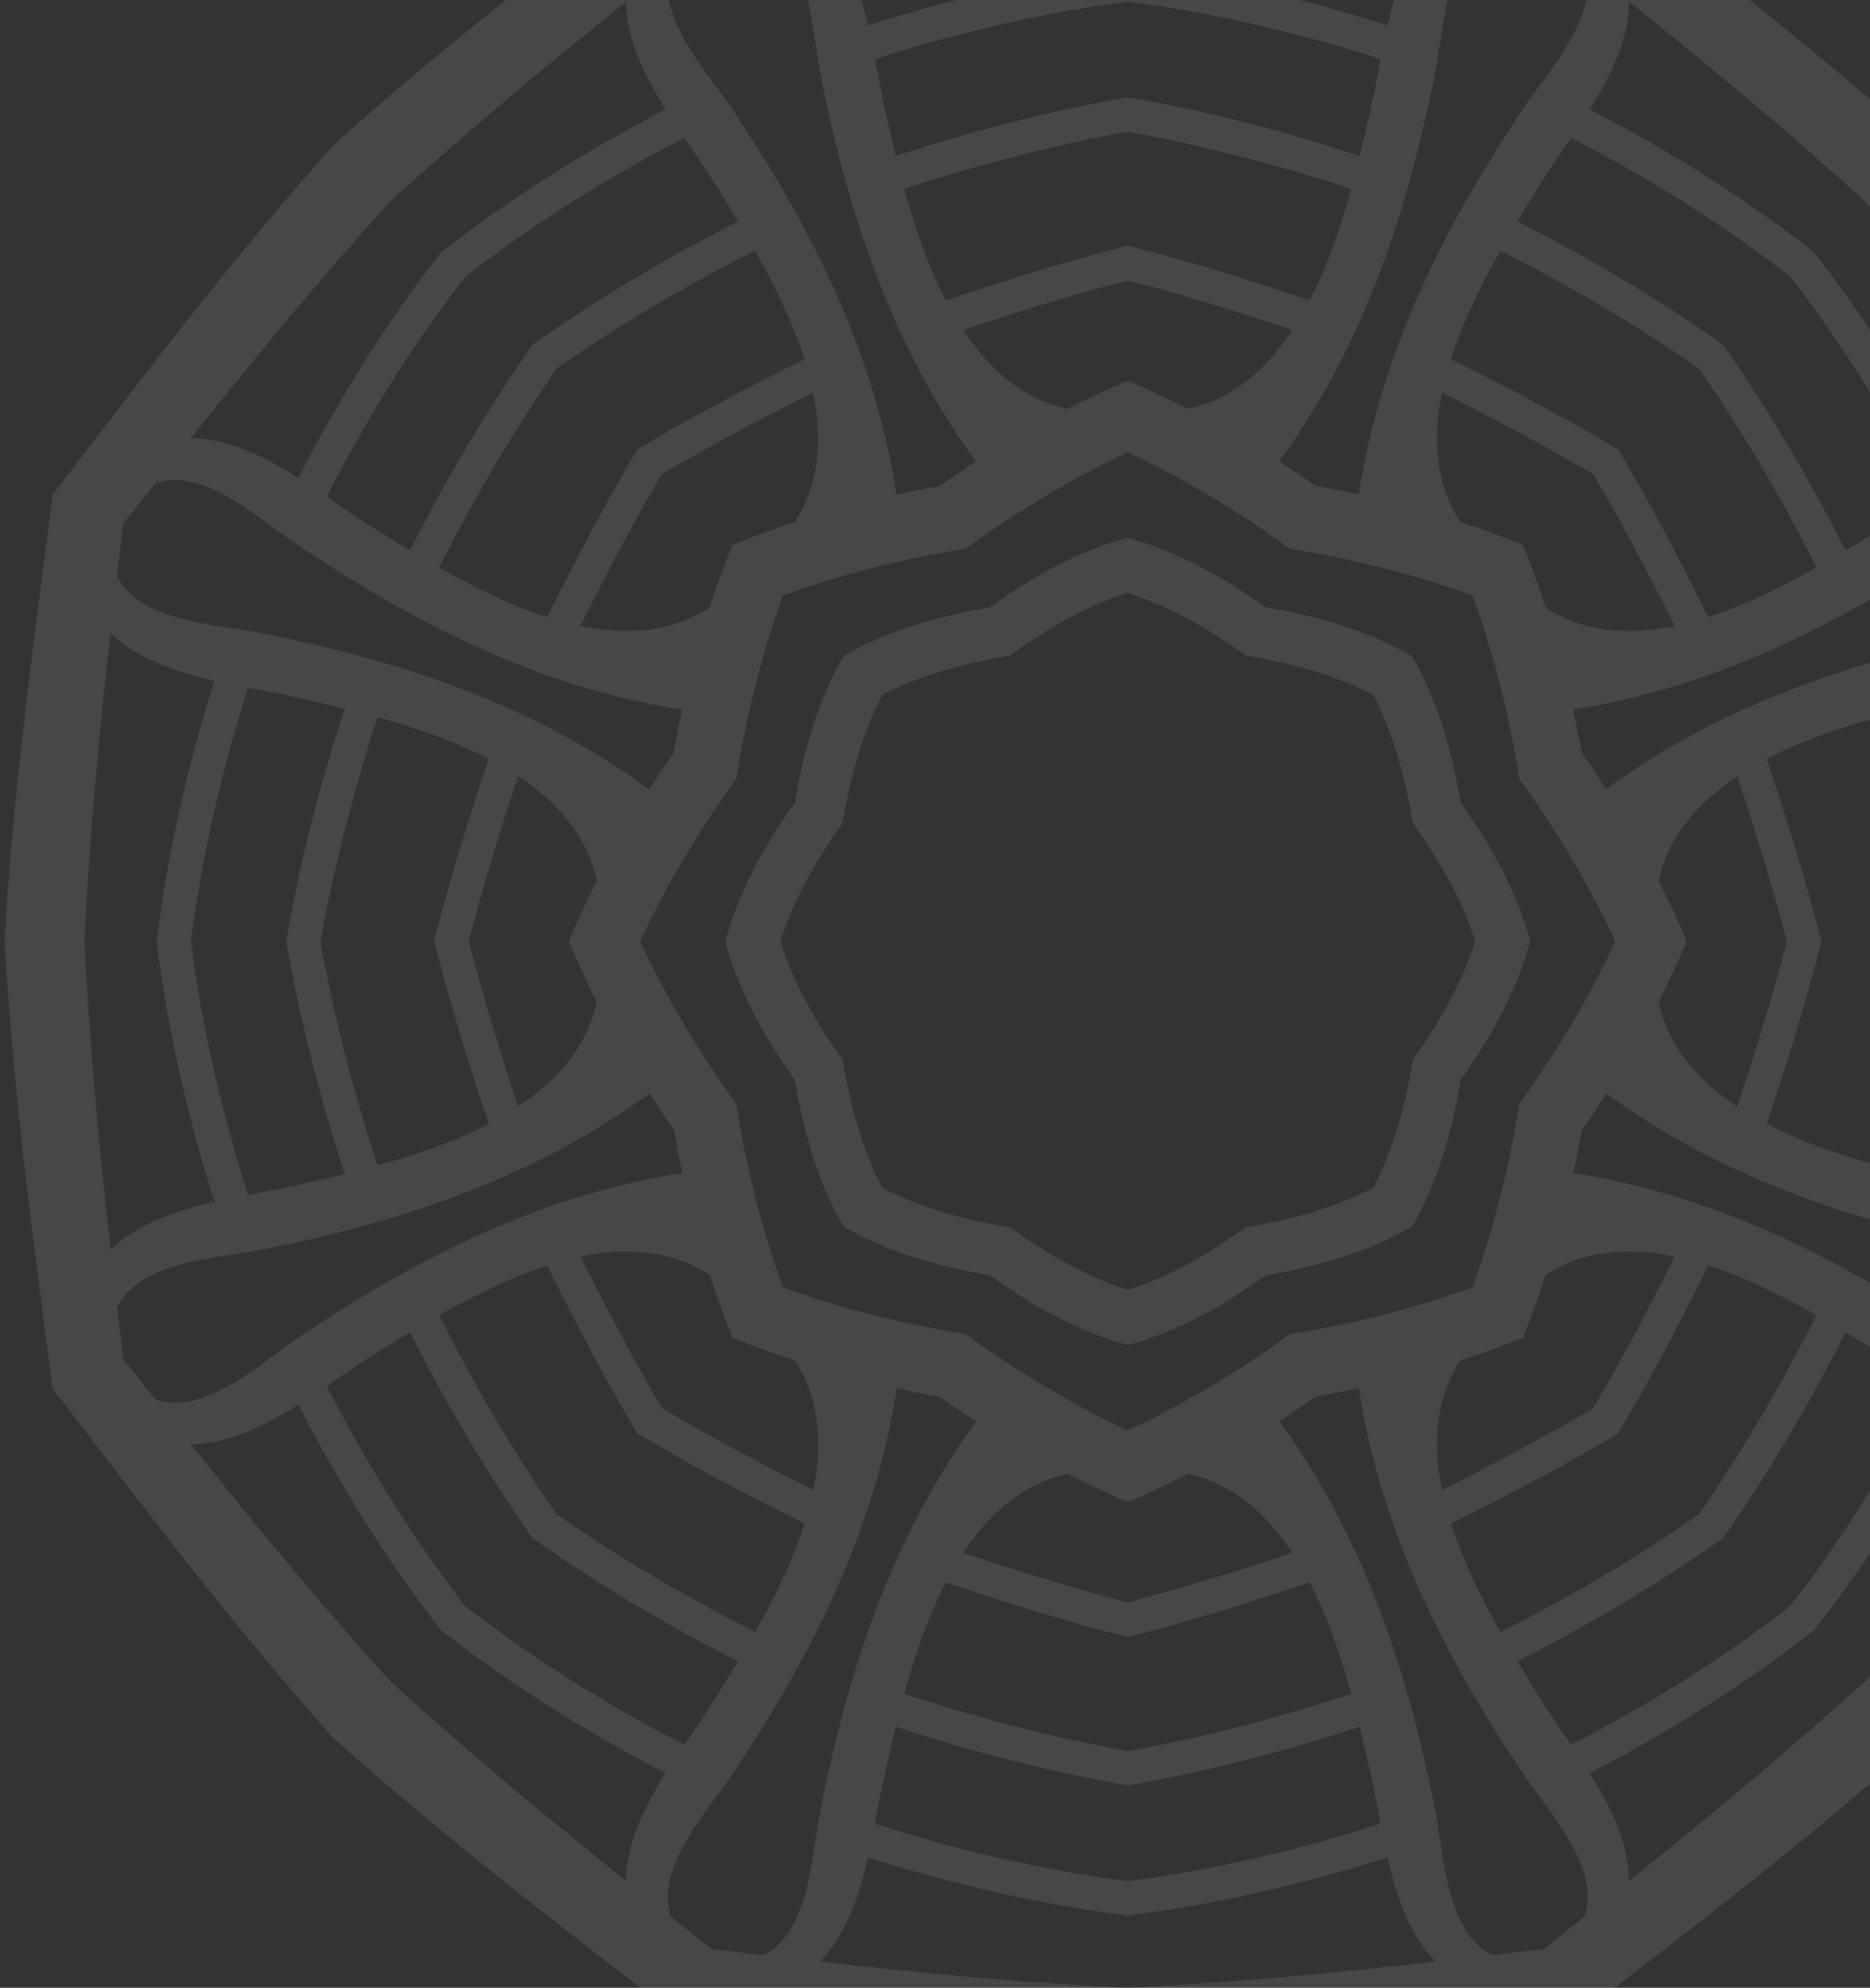 <svg width="303" height="322" viewBox="0 0 303 322" fill="none" xmlns="http://www.w3.org/2000/svg">
<rect x="0" y="0" width="303" height="322" fill="#333333" stroke="none"/>
<path d="M0.735 152.492C1.403 163.882 2.447 175.231 3.7 186.58C5.12 199.31 6.874 212.083 8.503 224.897C16.396 235.115 24.122 245.375 32.098 255.384C39.198 264.304 46.506 273.056 54.023 281.557C62.543 289.137 71.271 296.423 80.125 303.542C90.106 311.541 100.338 319.33 110.528 327.203C123.307 328.836 136.045 330.595 148.699 332.019C160.016 333.275 171.334 334.28 182.693 334.992C194.052 334.322 205.37 333.317 216.688 332.019C229.383 330.595 242.121 328.836 254.9 327.203C265.09 319.288 275.322 311.541 285.303 303.542C294.198 296.423 302.927 289.095 311.404 281.557C318.963 273.014 326.23 264.262 333.33 255.384C341.306 245.375 349.074 235.115 356.925 224.897C358.554 212.083 360.308 199.31 361.728 186.58C362.981 175.231 363.983 163.882 364.693 152.492C364.025 141.101 363.023 129.753 361.728 118.404C360.308 105.673 358.554 92.901 356.925 80.087C349.032 69.869 341.306 59.609 333.33 49.6C326.23 40.68 318.922 31.928 311.404 23.427C302.885 15.847 294.157 8.561 285.303 1.442C275.322 -6.557 265.09 -14.346 254.9 -22.219C242.121 -23.852 229.383 -25.611 216.688 -27.035C205.412 -28.291 194.094 -29.338 182.735 -30.008C171.376 -29.338 160.058 -28.291 148.74 -27.035C136.045 -25.611 123.307 -23.852 110.57 -22.219C100.38 -14.304 90.148 -6.557 80.167 1.442C71.271 8.561 62.543 15.889 54.065 23.427C46.506 31.97 39.24 40.722 32.14 49.6C24.163 59.609 16.396 69.869 8.544 80.087C6.916 92.901 5.162 105.673 3.742 118.404C2.447 129.753 1.403 141.101 0.735 152.492ZM136.546 171.672C132.203 165.641 128.527 159.192 126.439 152.492C128.569 145.792 132.244 139.343 136.546 133.312C137.715 125.984 139.72 118.823 142.935 112.583C149.158 109.359 156.299 107.39 163.608 106.176C169.622 101.821 176.053 98.136 182.735 96.042C189.417 98.177 195.848 101.863 201.862 106.176C209.17 107.349 216.312 109.359 222.534 112.583C225.75 118.823 227.713 125.984 228.924 133.312C233.267 139.343 236.942 145.792 239.03 152.492C236.901 159.192 233.225 165.641 228.924 171.672C227.755 179 225.75 186.161 222.534 192.401C216.312 195.625 209.17 197.593 201.862 198.808C195.848 203.163 189.417 206.848 182.735 208.942C176.053 206.806 169.622 203.121 163.608 198.808C156.299 197.635 149.158 195.625 142.935 192.401C139.72 186.161 137.715 179 136.546 171.672ZM19.945 220.123C19.653 217.318 19.319 214.554 18.985 211.748C22.66 204.168 35.481 203.833 42.539 202.409C50.474 200.818 58.325 198.934 66.051 196.463C80.041 192.024 93.364 185.826 105.224 177.116C106.519 179.126 107.813 181.094 109.191 183.02C109.609 185.365 110.068 187.669 110.57 190.014C96.036 192.275 82.255 197.3 69.225 204.126C62.042 207.853 55.151 212.125 48.427 216.606C42.455 220.626 33.142 229.462 25.208 226.698C23.412 224.479 21.658 222.301 19.945 220.123ZM19.945 84.861C21.7 82.683 23.453 80.463 25.166 78.286C33.101 75.522 42.414 84.4 48.386 88.378C55.109 92.859 62.042 97.13 69.183 100.858C82.213 107.642 95.995 112.709 110.528 114.97C110.027 117.273 109.567 119.618 109.15 121.964C107.813 123.89 106.477 125.858 105.182 127.868C93.322 119.158 80 112.96 66.009 108.521C58.283 106.092 50.432 104.166 42.497 102.575C35.439 101.151 22.618 100.816 18.943 93.278C19.319 90.472 19.611 87.666 19.945 84.861ZM115.289 -10.745C118.087 -11.038 120.843 -11.373 123.641 -11.708C131.2 -8.023 131.534 4.834 132.912 11.911C134.499 19.867 136.379 27.74 138.843 35.488C143.27 49.516 149.45 62.875 158.137 74.768C156.132 76.066 154.169 77.365 152.248 78.746C149.91 79.165 147.613 79.626 145.274 80.129C143.019 65.555 138.007 51.736 131.2 38.67C127.483 31.467 123.224 24.558 118.755 17.816C114.746 11.827 105.934 2.489 108.69 -5.468C110.904 -7.269 113.117 -9.028 115.289 -10.745ZM250.181 -10.745C252.353 -8.986 254.566 -7.227 256.738 -5.51C259.494 2.447 250.64 11.785 246.673 17.774C242.204 24.516 237.945 31.467 234.228 38.628C227.462 51.694 222.409 65.513 220.154 80.087C217.857 79.584 215.518 79.123 213.18 78.705C211.258 77.323 209.296 76.025 207.291 74.726C215.978 62.833 222.158 49.474 226.585 35.446C229.007 27.698 230.929 19.826 232.515 11.869C233.935 4.792 234.27 -8.065 241.828 -11.75C244.585 -11.373 247.383 -11.08 250.181 -10.745ZM345.524 84.861C345.817 87.666 346.151 90.43 346.485 93.236C342.81 100.816 329.989 101.151 322.931 102.533C314.996 104.124 307.145 106.008 299.419 108.479C285.428 112.918 272.106 119.116 260.246 127.826C258.951 125.816 257.656 123.848 256.278 121.922C255.861 119.577 255.401 117.273 254.9 114.928C269.433 112.667 283.215 107.642 296.245 100.816C303.428 97.089 310.319 92.817 317.042 88.336C323.014 84.316 332.327 75.48 340.262 78.244C342.016 80.463 343.77 82.683 345.524 84.861ZM345.524 220.123C343.77 222.301 342.016 224.52 340.304 226.698C332.369 229.462 323.056 220.584 317.084 216.606C310.36 212.125 303.47 207.853 296.286 204.126C283.257 197.342 269.475 192.275 254.942 190.014C255.443 187.711 255.902 185.365 256.32 183.02C257.698 181.094 258.993 179.126 260.287 177.116C272.148 185.826 285.47 192.024 299.46 196.463C307.186 198.892 315.038 200.818 322.973 202.409C330.03 203.833 342.851 204.168 346.527 211.748C346.151 214.512 345.817 217.318 345.524 220.123ZM250.181 315.729C247.383 316.022 244.627 316.357 241.828 316.692C234.27 313.007 233.935 300.15 232.515 293.073C230.929 285.116 229.049 277.244 226.585 269.496C222.158 255.467 215.978 242.109 207.291 230.216C209.296 228.917 211.258 227.619 213.18 226.237C215.518 225.819 217.815 225.358 220.154 224.855C222.409 239.429 227.421 253.248 234.228 266.314C237.945 273.517 242.204 280.426 246.673 287.168C250.682 293.157 259.494 302.495 256.738 310.452C254.524 312.211 252.353 313.97 250.181 315.729ZM115.289 315.729C113.117 313.97 110.904 312.211 108.732 310.494C105.976 302.537 114.829 293.199 118.797 287.21C123.265 280.468 127.525 273.558 131.242 266.355C138.007 253.29 143.061 239.47 145.316 224.897C147.613 225.4 149.951 225.86 152.29 226.279C154.211 227.661 156.174 228.959 158.179 230.258C149.492 242.151 143.311 255.509 138.884 269.538C136.462 277.285 134.541 285.158 132.954 293.115C131.534 300.192 131.2 313.048 123.683 316.734C120.885 316.357 118.087 316.022 115.289 315.729ZM92.153 152.492C93.572 155.8 95.076 159.067 96.705 162.291C95.118 169.62 90.273 175.064 83.967 179.209C81.044 170.415 78.287 161.495 75.949 152.45C78.287 143.405 81.044 134.485 83.967 125.733C90.273 129.878 95.118 135.364 96.705 142.651C95.076 145.875 93.572 149.184 92.153 152.492ZM118.672 88.253C117.335 91.603 116.082 94.995 114.955 98.429C108.69 102.491 101.424 102.91 94.032 101.402C98.166 93.11 102.51 84.861 107.229 76.82C115.247 72.088 123.474 67.733 131.743 63.587C133.247 70.999 132.829 78.286 128.778 84.567C125.395 85.698 122.013 86.912 118.672 88.253ZM182.735 61.661C179.436 63.084 176.178 64.592 172.962 66.225C165.654 64.634 160.225 59.776 156.091 53.453C164.861 50.521 173.756 47.758 182.735 45.412C191.756 47.758 200.651 50.521 209.379 53.453C205.245 59.776 199.774 64.634 192.507 66.225C189.292 64.592 186.034 63.084 182.735 61.661ZM246.756 88.253C243.415 86.912 240.033 85.656 236.608 84.567C232.557 78.286 232.14 70.999 233.643 63.587C241.912 67.733 250.139 72.088 258.158 76.82C262.877 84.861 267.22 93.11 271.354 101.402C263.962 102.91 256.696 102.491 250.432 98.429C249.346 94.995 248.135 91.603 246.756 88.253ZM273.317 152.492C271.897 149.184 270.394 145.917 268.765 142.693C270.352 135.364 275.197 129.92 281.503 125.774C284.426 134.569 287.182 143.488 289.521 152.492C287.182 161.537 284.426 170.457 281.503 179.251C275.197 175.106 270.352 169.62 268.765 162.333C270.352 159.067 271.897 155.8 273.317 152.492ZM246.756 216.689C248.093 213.339 249.346 209.947 250.432 206.513C256.696 202.451 263.962 202.032 271.354 203.54C267.22 211.832 262.877 220.081 258.158 228.122C250.139 232.854 241.912 237.209 233.643 241.355C232.14 233.943 232.557 226.656 236.608 220.375C240.074 219.286 243.415 218.071 246.756 216.689ZM182.735 243.323C186.034 241.899 189.292 240.392 192.507 238.759C199.816 240.35 205.245 245.208 209.379 251.531C200.609 254.462 191.714 257.226 182.735 259.571C173.714 257.226 164.819 254.462 156.091 251.531C160.225 245.208 165.696 240.35 172.962 238.759C176.136 240.35 179.436 241.899 182.735 243.323ZM118.672 216.689C122.013 218.029 125.395 219.286 128.82 220.375C132.871 226.656 133.288 233.943 131.785 241.355C123.516 237.209 115.289 232.854 107.27 228.122C102.551 220.081 98.208 211.832 94.073 203.54C101.465 202.032 108.732 202.451 114.996 206.513C116.124 209.989 117.335 213.339 118.672 216.689ZM70.353 152.492C72.9 162.501 75.949 172.384 79.206 182.057C73.568 184.988 67.22 187.124 61.165 188.799C57.323 176.948 54.107 164.804 51.935 152.492C54.149 140.18 57.323 128.036 61.165 116.185C67.22 117.86 73.568 119.995 79.206 122.927C75.907 132.6 72.858 142.483 70.353 152.492ZM103.261 72.8C97.999 81.678 93.197 90.807 88.686 99.978C82.631 98.052 76.659 95.079 71.146 91.938C76.784 80.84 83.09 69.952 90.19 59.693C100.421 52.532 111.238 46.208 122.347 40.597C125.437 46.083 128.402 52.113 130.365 58.185C121.219 62.708 112.115 67.523 103.261 72.8ZM182.735 39.801C172.754 42.355 162.898 45.412 153.251 48.679C150.327 43.026 148.197 36.66 146.527 30.588C158.346 26.735 170.457 23.511 182.735 21.333C195.013 23.553 207.124 26.735 218.943 30.588C217.272 36.66 215.142 43.026 212.219 48.679C202.53 45.371 192.716 42.313 182.735 39.801ZM262.208 72.8C253.355 67.523 244.251 62.708 235.105 58.185C237.026 52.113 239.991 46.124 243.123 40.597C254.19 46.25 265.048 52.573 275.28 59.693C282.421 69.952 288.728 80.799 294.324 91.938C288.853 95.037 282.839 98.01 276.784 99.978C272.273 90.807 267.471 81.678 262.208 72.8ZM295.117 152.492C292.57 142.483 289.521 132.6 286.264 122.927C291.901 119.995 298.249 117.86 304.305 116.185C308.147 128.036 311.363 140.18 313.534 152.492C311.321 164.804 308.147 176.948 304.305 188.799C298.249 187.124 291.901 184.988 286.264 182.057C289.521 172.342 292.611 162.501 295.117 152.492ZM262.208 232.184C267.471 223.306 272.273 214.177 276.784 205.006C282.839 206.932 288.811 209.905 294.324 213.046C288.686 224.144 282.38 235.032 275.28 245.291C265.048 252.452 254.232 258.776 243.123 264.387C240.033 258.901 237.068 252.871 235.105 246.799C244.251 242.276 253.355 237.46 262.208 232.184ZM182.735 265.183C192.716 262.628 202.572 259.571 212.219 256.305C215.142 261.958 217.272 268.324 218.943 274.396C207.124 278.249 195.013 281.473 182.735 283.651C170.457 281.431 158.346 278.249 146.527 274.396C148.197 268.324 150.327 261.958 153.251 256.305C162.898 259.571 172.754 262.67 182.735 265.183ZM103.261 232.184C112.115 237.46 121.219 242.276 130.365 246.799C128.444 252.871 125.479 258.86 122.347 264.387C111.28 258.734 100.421 252.41 90.19 245.291C83.048 235.032 76.742 224.185 71.146 213.046C76.617 209.947 82.631 206.974 88.686 205.006C93.197 214.177 97.999 223.306 103.261 232.184ZM46.381 152.492C48.594 165.264 51.852 177.869 55.861 190.181C53.272 190.809 50.766 191.396 48.511 191.898C45.88 192.484 43.082 192.987 40.2 193.573C35.899 180.131 32.725 166.395 30.929 152.492C32.725 138.589 35.899 124.853 40.2 111.411C43.082 111.955 45.922 112.458 48.511 113.086C50.808 113.588 53.272 114.174 55.861 114.803C51.81 127.114 48.553 139.719 46.381 152.492ZM86.306 55.798C78.872 66.393 72.274 77.616 66.427 89.174C64.13 87.792 62 86.41 59.995 85.196C57.74 83.772 55.36 82.139 52.938 80.463C59.369 67.9 66.803 55.924 75.364 44.826C86.431 36.283 98.375 28.787 110.904 22.338C112.532 24.767 114.203 27.154 115.623 29.415C116.876 31.384 118.212 33.561 119.59 35.864C108.064 41.727 96.872 48.344 86.306 55.798ZM182.735 15.764C169.997 17.983 157.427 21.249 145.149 25.27C144.522 22.673 143.938 20.161 143.437 17.899C142.852 15.261 142.351 12.455 141.766 9.566C155.172 5.252 168.87 2.07 182.735 0.269C196.6 2.07 210.298 5.252 223.704 9.566C223.161 12.455 222.66 15.303 222.033 17.899C221.532 20.203 220.947 22.673 220.321 25.27C208.043 21.207 195.431 17.941 182.735 15.764ZM279.164 55.798C268.598 48.344 257.406 41.727 245.879 35.864C247.258 33.561 248.636 31.425 249.847 29.415C251.267 27.154 252.895 24.767 254.566 22.338C267.095 28.787 279.039 36.241 290.106 44.826C298.625 55.924 306.101 67.9 312.532 80.463C310.11 82.097 307.729 83.772 305.474 85.196C303.511 86.452 301.34 87.792 299.043 89.174C293.154 77.616 286.598 66.393 279.164 55.798ZM319.089 152.492C316.875 139.719 313.618 127.114 309.609 114.803C312.198 114.174 314.704 113.588 316.959 113.086C319.59 112.499 322.388 111.997 325.27 111.411C329.571 124.853 332.745 138.589 334.541 152.492C332.745 166.395 329.571 180.131 325.27 193.573C322.388 193.029 319.548 192.526 316.959 191.898C314.662 191.396 312.198 190.809 309.609 190.181C313.618 177.869 316.875 165.223 319.089 152.492ZM279.164 249.186C286.598 238.591 293.196 227.368 299.043 215.81C301.34 217.192 303.47 218.574 305.474 219.788C307.729 221.212 310.11 222.845 312.532 224.52C306.101 237.083 298.667 249.06 290.106 260.158C279.039 268.701 267.095 276.197 254.566 282.646C252.937 280.217 251.267 277.83 249.847 275.568C248.594 273.6 247.258 271.423 245.879 269.119C257.406 263.215 268.598 256.64 279.164 249.186ZM182.735 289.22C195.472 287.001 208.043 283.734 220.321 279.714C220.947 282.311 221.532 284.823 222.033 287.085C222.618 289.723 223.119 292.529 223.704 295.418C210.298 299.732 196.6 302.914 182.735 304.715C168.87 302.914 155.172 299.732 141.766 295.418C142.309 292.529 142.81 289.681 143.437 287.085C143.938 284.781 144.522 282.311 145.149 279.714C157.427 283.734 169.997 287.001 182.735 289.22ZM86.306 249.186C96.872 256.64 108.064 263.257 119.59 269.119C118.212 271.423 116.834 273.558 115.623 275.568C114.203 277.83 112.574 280.217 110.904 282.646C98.375 276.197 86.431 268.743 75.364 260.158C66.845 249.06 59.369 237.083 52.938 224.52C55.36 222.887 57.74 221.212 59.995 219.788C61.958 218.532 64.13 217.192 66.427 215.81C72.274 227.368 78.872 238.591 86.306 249.186ZM25.375 152.492C27.17 166.772 30.386 180.926 34.771 194.704C28.34 196.17 22.159 198.305 17.941 202.493C17.732 200.609 17.523 198.682 17.314 196.798C15.686 182.057 14.433 167.316 13.681 152.492C14.391 137.667 15.686 122.927 17.273 108.186C17.482 106.302 17.69 104.375 17.899 102.491C22.117 106.678 28.298 108.814 34.729 110.28C30.386 124.057 27.129 138.212 25.375 152.492ZM71.438 40.89C62.627 52.238 54.942 64.55 48.344 77.406C42.748 73.889 36.901 70.999 30.929 70.999C32.098 69.492 33.309 67.984 34.52 66.518C43.75 54.96 53.272 43.612 63.211 32.64C74.153 22.673 85.471 13.167 96.997 3.87C98.5 2.656 99.962 1.483 101.465 0.269C101.465 6.216 104.347 12.12 107.855 17.732C95.034 24.348 82.798 32.054 71.438 40.89ZM182.735 -5.301C168.494 -3.5 154.378 -0.275 140.638 4.122C139.177 -2.327 137.047 -8.525 132.871 -12.755C134.75 -12.964 136.671 -13.174 138.55 -13.383C153.251 -15.016 167.951 -16.272 182.735 -17.026C197.477 -16.314 212.219 -15.016 226.919 -13.383C228.799 -13.174 230.72 -12.964 232.599 -12.755C228.423 -8.525 226.293 -2.327 224.831 4.122C211.091 -0.275 196.976 -3.542 182.735 -5.301ZM293.99 40.89C282.672 32.054 270.394 24.348 257.573 17.732C261.081 12.12 263.962 6.257 263.962 0.269C265.466 1.442 266.969 2.656 268.431 3.87C279.957 13.125 291.275 22.673 302.217 32.64C312.156 43.612 321.636 54.96 330.907 66.518C332.118 68.026 333.288 69.492 334.499 70.999C328.569 70.999 322.68 73.889 317.084 77.406C310.486 64.55 302.801 52.28 293.99 40.89ZM340.095 152.492C338.299 138.212 335.084 124.057 330.699 110.28C337.13 108.814 343.311 106.678 347.529 102.491C347.738 104.375 347.946 106.302 348.155 108.186C349.784 122.927 351.037 137.667 351.789 152.492C351.079 167.275 349.784 182.057 348.155 196.798C347.946 198.682 347.738 200.609 347.529 202.493C343.311 198.305 337.13 196.17 330.699 194.704C335.084 180.926 338.299 166.772 340.095 152.492ZM293.99 264.052C302.801 252.704 310.486 240.392 317.084 227.536C322.68 231.053 328.527 233.943 334.499 233.943C333.288 235.45 332.118 236.958 330.907 238.424C321.678 249.982 312.156 261.33 302.217 272.302C291.275 282.269 279.957 291.775 268.431 301.072C266.928 302.286 265.466 303.459 263.962 304.673C263.962 298.726 261.081 292.822 257.573 287.21C270.394 280.594 282.672 272.888 293.99 264.052ZM182.735 310.285C196.976 308.484 211.091 305.259 224.831 300.862C226.293 307.311 228.423 313.509 232.599 317.739C230.72 317.948 228.799 318.157 226.919 318.367C212.219 320 197.519 321.256 182.735 322.01C167.993 321.298 153.251 320 138.55 318.367C136.671 318.157 134.75 317.948 132.871 317.739C137.047 313.509 139.177 307.311 140.638 300.862C154.378 305.259 168.494 308.484 182.735 310.285ZM71.438 264.052C82.756 272.888 95.034 280.594 107.855 287.21C104.347 292.822 101.465 298.685 101.465 304.673C99.962 303.459 98.459 302.286 96.997 301.072C85.471 291.817 74.153 282.269 63.211 272.302C53.272 261.33 43.792 249.982 34.52 238.424C33.309 236.916 32.14 235.45 30.929 233.943C36.859 233.943 42.748 231.053 48.344 227.536C54.942 240.392 62.627 252.704 71.438 264.052ZM117.544 152.492C119.549 160.281 123.767 167.903 128.778 174.896C130.198 183.397 132.62 191.773 136.671 198.682C143.604 202.744 151.914 205.173 160.392 206.597C167.408 211.622 175.009 215.81 182.735 217.862C190.503 215.852 198.103 211.622 205.078 206.597C213.555 205.173 221.908 202.744 228.799 198.682C232.85 191.731 235.272 183.397 236.692 174.896C241.703 167.861 245.879 160.239 247.926 152.492C245.921 144.703 241.703 137.081 236.692 130.088C235.272 121.587 232.85 113.211 228.799 106.302C221.866 102.24 213.555 99.811 205.078 98.387C198.062 93.362 190.461 89.174 182.735 87.122C174.967 89.132 167.366 93.362 160.392 98.387C151.914 99.811 143.562 102.24 136.671 106.302C132.62 113.253 130.198 121.587 128.778 130.088C123.725 137.081 119.549 144.703 117.544 152.492ZM119.298 178.833C113.284 170.499 108.022 161.705 103.721 152.492C108.022 143.279 113.284 134.485 119.298 126.151C120.927 115.975 123.391 106.05 126.857 96.46C136.421 92.985 146.318 90.514 156.466 88.881C164.777 82.85 173.547 77.574 182.735 73.261C191.923 77.574 200.693 82.85 209.003 88.881C219.152 90.514 229.049 92.985 238.613 96.46C242.079 106.05 244.543 115.975 246.172 126.151C252.186 134.485 257.448 143.279 261.749 152.492C257.448 161.705 252.186 170.499 246.172 178.833C244.543 189.009 242.079 198.934 238.613 208.523C229.049 211.999 219.152 214.47 209.003 216.103C200.693 222.133 191.923 227.41 182.735 231.723C173.547 227.41 164.777 222.133 156.466 216.103C146.318 214.47 136.421 211.999 126.857 208.523C123.391 198.934 120.885 189.009 119.298 178.833Z" fill="white" fill-opacity="0.1"/>
</svg>
